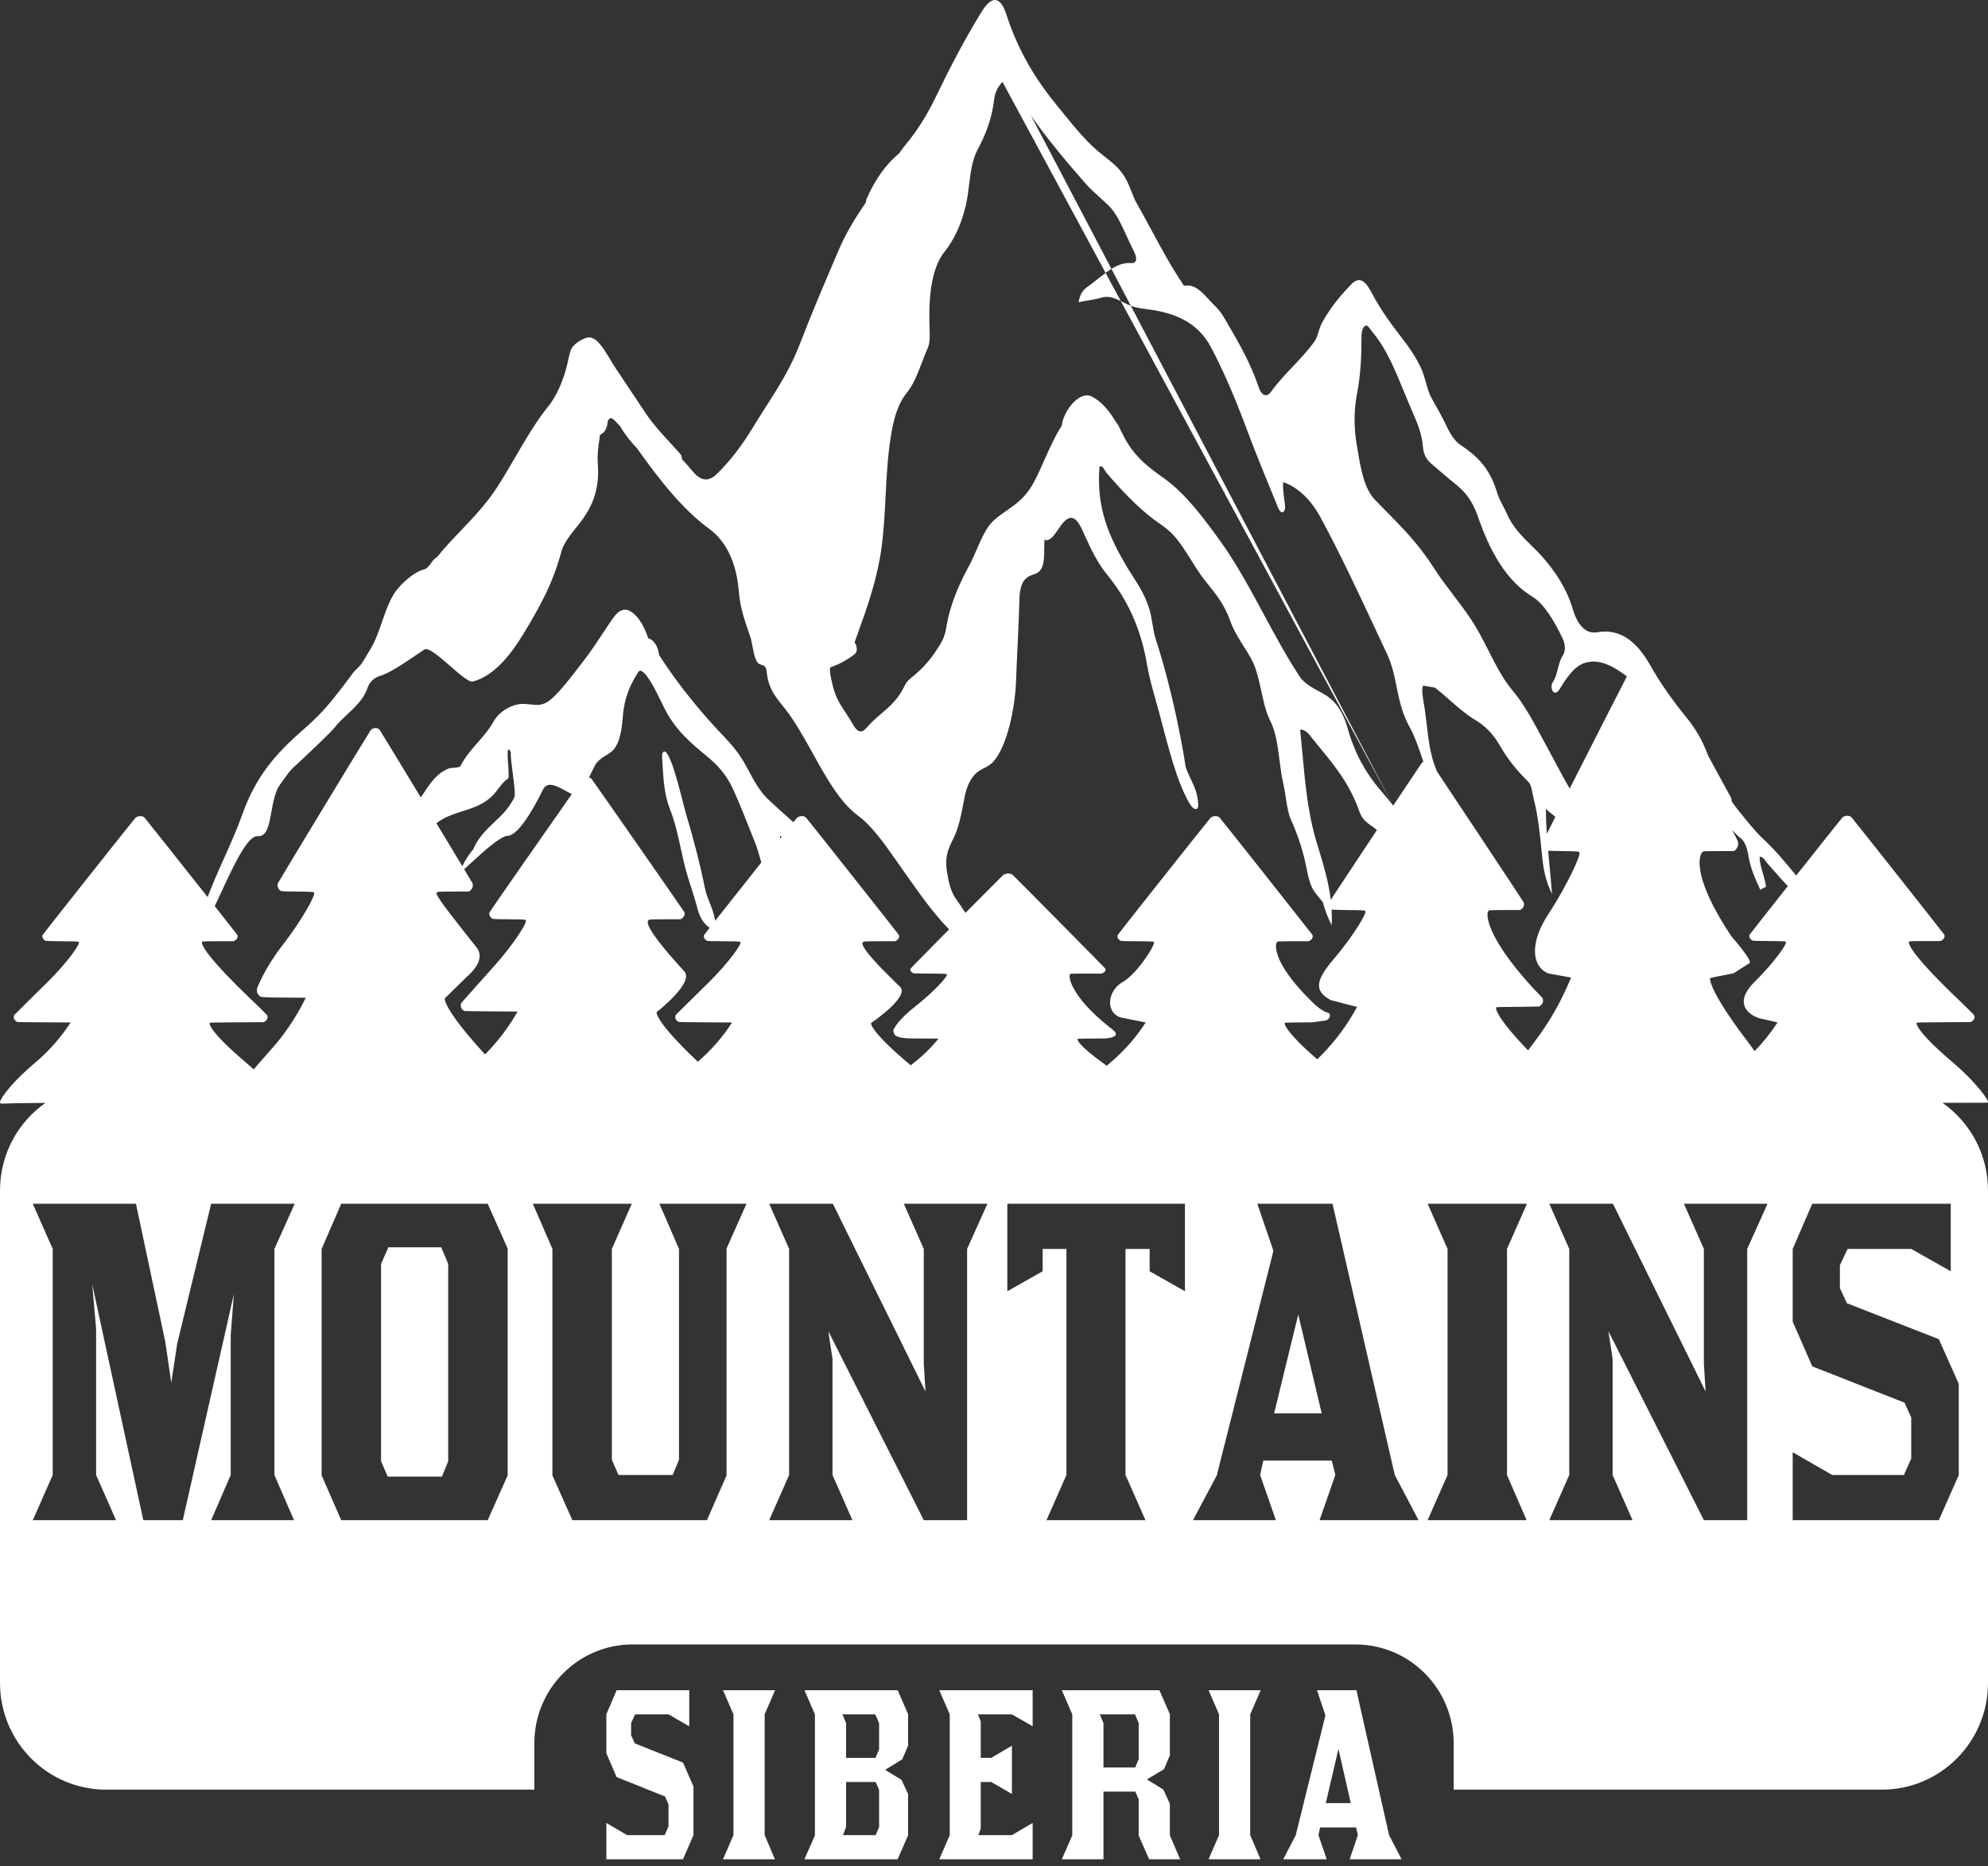 <svg width="130" height="122" viewBox="0 0 130 122" fill="none" xmlns="http://www.w3.org/2000/svg">
<rect x="0" y="0" width="130" height="122" fill="#333333" stroke="none"/>
<path fill-rule="evenodd" clip-rule="evenodd" d="M116.909 57.932C115.597 59.59 114.424 61.08 114.41 61.111C114.362 61.227 114.412 61.36 114.534 61.452L114.566 61.474C114.607 61.499 114.633 61.507 114.953 61.513L116.413 61.531C116.673 61.536 116.721 61.545 116.768 61.565C116.945 61.639 115.983 62.939 114.854 64.073L114.732 64.194C113.551 65.354 114.001 66.199 115.026 66.567L116.239 66.839C115.804 67.514 115.303 68.141 114.736 68.717C114.564 68.472 114.384 68.225 114.199 67.982L114.052 67.787C111.861 64.87 111.772 63.997 111.841 63.944C111.876 63.919 112.476 63.798 113.355 63.635L114.426 62.953C114.548 62.728 113.309 61.316 113.233 61.23L113.233 61.23L113.229 61.225C110.468 57.091 111.157 55.746 111.375 55.667C111.423 55.651 111.795 55.639 112.357 55.639L113.402 55.639L113.476 55.573C113.627 55.44 113.696 55.204 113.642 54.997L113.625 54.961C113.583 54.873 113.46 54.628 113.278 54.266C113.467 54.478 113.651 54.658 113.825 54.792C114.13 55.032 114.259 55.484 114.34 55.989C114.485 56.814 114.79 57.48 115.112 58.172C115.225 58.092 115.354 58.038 115.483 57.985C115.446 57.658 115.359 57.364 115.274 57.075C115.172 56.73 115.073 56.393 115.064 56.016C115.245 55.995 115.363 56.161 115.469 56.31C115.496 56.347 115.521 56.383 115.547 56.415C115.712 56.599 115.874 56.782 116.034 56.963L116.034 56.963C116.329 57.297 116.617 57.623 116.909 57.932ZM117.456 57.241C116.745 56.363 116.027 55.514 115.241 54.792C114.758 54.34 113.66 52.991 113.241 52.406C113.241 52.299 113.225 52.193 113.161 52.086C112.919 51.634 112.674 51.188 112.428 50.742C112.183 50.297 111.937 49.851 111.696 49.399C111.341 48.414 110.842 47.589 110.295 46.924C109.426 45.859 108.621 44.742 107.896 43.464C106.947 41.788 105.82 41.096 104.451 41.335C103.711 41.468 103.163 40.883 102.857 39.845C102.423 38.382 101.634 37.291 100.845 36.386C100.637 36.149 100.4 35.916 100.155 35.677C99.549 35.083 98.899 34.445 98.543 33.592C98.466 33.417 98.379 33.252 98.292 33.087C98.139 32.8 97.985 32.509 97.883 32.155C97.384 30.505 96.498 29.76 95.516 29.094C95.098 28.828 94.792 28.296 94.534 27.737C94.324 27.294 94.106 26.906 93.879 26.503C93.793 26.35 93.705 26.195 93.617 26.034C93.453 25.749 93.349 25.38 93.244 25.005C93.152 24.68 93.059 24.349 92.924 24.065C92.586 23.346 92.168 22.734 91.733 22.175C91.041 21.271 90.349 20.366 89.769 19.275C89.35 18.477 88.98 17.971 88.368 18.583C87.87 19.089 87.386 19.648 86.952 20.286C86.759 20.579 86.566 20.872 86.404 21.191C86.344 21.313 86.289 21.487 86.233 21.665C86.154 21.913 86.073 22.169 85.97 22.309C85.527 22.921 85.036 23.44 84.545 23.959C84.054 24.477 83.563 24.996 83.12 25.608C82.831 26.008 82.493 25.875 82.299 25.289C81.758 23.699 81.007 22.411 80.255 21.121L80.255 21.121L80.094 20.845C79.917 20.526 79.707 20.26 79.498 20.047C79.346 19.903 79.201 19.746 79.058 19.591L79.058 19.59C78.566 19.056 78.095 18.545 77.421 18.689L77.341 18.556C76.599 17.456 75.938 16.233 75.278 15.012L75.278 15.012C74.965 14.432 74.652 13.853 74.33 13.287C74.196 13.051 74.087 12.773 73.978 12.496L73.978 12.496L73.978 12.495C73.89 12.274 73.803 12.052 73.703 11.851C73.342 11.112 72.84 10.714 72.334 10.315C72.275 10.268 72.216 10.221 72.157 10.174C71.187 9.445 70.325 8.384 69.471 7.334C69.39 7.234 69.308 7.134 69.227 7.034C67.843 5.357 66.619 3.468 65.798 0.913C65.412 -0.258 64.848 -0.284 64.22 0.727C63.126 2.483 62.127 4.399 61.178 6.369C60.614 7.54 59.97 8.551 59.246 9.429C59.135 9.557 59.032 9.698 58.926 9.843L58.925 9.843C58.877 9.908 58.829 9.975 58.779 10.041C57.942 10.733 57.233 11.717 56.67 12.995C56.638 13.075 56.622 13.154 56.622 13.234C55.929 14.245 55.302 15.257 54.786 16.481C54.677 16.739 54.566 16.997 54.456 17.256L54.453 17.263L54.45 17.271L54.447 17.278L54.447 17.278C53.72 18.983 52.992 20.692 52.323 22.442C51.707 24.059 50.883 25.346 50.061 26.63L50.061 26.631C49.787 27.058 49.514 27.485 49.248 27.924C48.54 29.094 47.735 30.159 46.85 31.01C46.319 31.516 45.819 31.436 45.304 30.824L45.22 30.724C45.019 30.486 44.807 30.236 44.596 30.026C44.596 29.893 44.564 29.76 44.467 29.653C44.278 29.44 44.08 29.226 43.88 29.01L43.88 29.01C43.331 28.416 42.761 27.8 42.278 27.099L40.201 23.985C40.105 23.843 40.003 23.671 39.895 23.49L39.895 23.49C39.478 22.789 38.973 21.942 38.398 22.069C38.108 22.149 37.448 22.468 37.303 22.947C37.239 23.16 37.191 23.38 37.142 23.599L37.142 23.599L37.142 23.599C37.094 23.819 37.045 24.038 36.981 24.251C36.691 25.209 36.305 26.034 35.79 26.646C35.017 27.617 34.343 28.774 33.671 29.927L33.671 29.927C33.293 30.575 32.916 31.223 32.522 31.835C31.805 32.94 30.989 33.795 30.169 34.654C29.626 35.222 29.081 35.793 28.561 36.439C28.422 36.49 28.305 36.652 28.187 36.815C28.06 36.992 27.931 37.169 27.773 37.211C27.161 37.37 26.581 37.849 26.05 38.435C25.553 39.003 25.269 39.823 24.984 40.645C24.762 41.286 24.539 41.928 24.215 42.453C24.131 42.581 24.052 42.717 23.974 42.853C23.856 43.058 23.738 43.262 23.603 43.438C23.525 43.543 23.431 43.633 23.337 43.724C23.218 43.839 23.097 43.954 23.007 44.103C22.637 44.609 22.267 45.088 21.881 45.567C21.156 46.498 20.432 47.19 19.627 47.882C18.13 49.212 16.745 50.703 15.86 53.204C15.505 54.208 15.087 55.138 14.67 56.068L14.67 56.068L14.67 56.068C14.423 56.617 14.177 57.165 13.944 57.728C13.817 58.029 13.695 58.336 13.574 58.645C11.902 56.529 9.72 53.777 9.46 53.463C9.374 53.358 9.16 53.323 8.993 53.388C8.946 53.407 8.886 53.441 8.86 53.465L8.803 53.532C8.183 54.287 2.817 61.059 2.788 61.124C2.74 61.24 2.79 61.373 2.911 61.465L2.952 61.492C2.987 61.511 3.027 61.519 3.264 61.525L4.79 61.544C5.05 61.549 5.099 61.558 5.146 61.578C5.326 61.653 4.326 62.997 3.171 64.143L2.132 65.164C1.432 65.854 0.943 66.34 0.931 66.359C0.892 66.419 0.892 66.576 0.929 66.638C0.958 66.684 1.031 66.754 1.086 66.79L1.112 66.805C1.145 66.822 1.626 66.829 2.887 66.836L4.617 66.845C4.018 67.773 3.295 68.608 2.447 69.349L2.116 69.632C0.505 71.025 -0.071 71.975 0.007 72.096L0.045 72.137C0.066 72.154 0.11 72.152 0.361 72.144C0.701 72.133 1.418 72.11 2.97 72.103C1.175 73.365 1.29562e-09 75.46 1.29562e-09 77.831V110.019C1.29562e-09 113.875 3.106 117 6.937 117H34.941V113.972L34.942 113.865C34.998 110.344 37.852 107.508 41.364 107.508H88.636L88.743 107.509C92.241 107.566 95.059 110.438 95.059 113.972V117H123.063C126.894 117 130 113.875 130 110.019V77.831C130 75.457 128.822 73.36 127.023 72.099L129.769 72.091C129.91 72.09 129.975 72.087 129.983 72.083C130.14 72.007 129.195 70.753 127.844 69.58L127.453 69.245C125.386 67.462 125.276 66.908 125.34 66.862L125.342 66.861C125.377 66.844 125.822 66.837 127.128 66.83L128.866 66.82L128.946 66.775C129.108 66.68 129.169 66.492 129.078 66.35C129.063 66.325 128.794 66.057 128.411 65.685L127.565 64.866C125.04 62.407 124.665 61.589 124.876 61.54L124.895 61.537C124.983 61.528 125.311 61.523 125.789 61.522L126.904 61.521L126.977 61.479C127.128 61.394 127.197 61.242 127.143 61.109L127.127 61.086C126.79 60.638 121.497 53.941 121.082 53.441C120.996 53.335 120.782 53.3 120.616 53.366C120.568 53.384 120.508 53.419 120.482 53.442L120.404 53.536C120.074 53.94 118.766 55.586 117.456 57.241ZM14.042 59.237C14.184 58.938 14.329 58.628 14.474 58.316C15.325 56.488 16.2 54.609 16.853 54.667C17.451 54.713 17.591 53.942 17.748 53.073C17.866 52.422 17.994 51.717 18.332 51.261C18.479 51.063 18.587 50.913 18.674 50.793C18.994 50.349 19.018 50.316 19.627 49.771C19.68 49.72 19.776 49.63 19.899 49.514L19.899 49.514L19.899 49.513C20.48 48.966 21.668 47.848 21.881 47.562C22.081 47.297 22.364 47.031 22.662 46.752C23.198 46.249 23.781 45.702 24.009 45.034C24.17 44.529 24.508 44.289 24.862 44.183C25.452 44.027 26.559 43.27 27.242 42.804L27.242 42.804L27.242 42.804C27.49 42.634 27.682 42.503 27.773 42.453C28.026 42.314 28.738 42.934 29.431 43.536C30.061 44.085 30.674 44.619 30.912 44.555C32.2 44.236 33.278 42.985 34.196 41.495C35.178 39.872 36.128 38.249 36.708 36.066C36.82 35.614 37.206 35.082 37.545 34.656C38.43 33.592 39.267 32.421 39.09 30.265C39.05 29.755 39.121 29.245 39.193 28.735L39.193 28.735C39.207 28.633 39.222 28.531 39.235 28.429C39.477 28.323 39.686 28.083 39.734 27.631V27.551C39.911 27.178 40.04 27.311 40.507 27.817C40.515 27.83 40.523 27.837 40.531 27.844C40.539 27.85 40.547 27.857 40.555 27.87C40.877 28.429 41.247 28.881 41.634 29.281C43.099 31.33 44.596 33.272 46.383 34.576C47.429 35.348 48.154 36.678 48.315 38.674C48.39 39.692 48.703 40.594 49.006 41.467L49.071 41.655C49.125 41.816 49.165 42.03 49.207 42.255L49.207 42.255L49.208 42.255L49.208 42.255L49.208 42.255C49.305 42.773 49.412 43.345 49.715 43.438L49.735 43.442C49.845 43.468 49.978 43.499 50.053 43.624C50.118 43.73 50.134 43.89 50.15 44.05C50.275 45.014 50.699 45.542 51.144 46.096L51.144 46.096L51.145 46.097C51.215 46.185 51.287 46.274 51.357 46.365C52.002 47.191 52.573 48.217 53.145 49.247L53.145 49.247C54.029 50.839 54.917 52.438 56.09 53.31C57.02 54.002 57.801 55.112 58.575 56.215L58.666 56.344C58.841 56.59 59.017 56.84 59.194 57.093L59.194 57.093C60.1 58.383 61.041 59.723 62.063 60.76C60.743 62.094 59.557 63.297 59.544 63.322C59.496 63.414 59.546 63.521 59.667 63.594L59.708 63.616C59.755 63.636 59.812 63.641 60.348 63.646L61.546 63.657C61.806 63.661 61.855 63.668 61.902 63.684C62.075 63.742 61.154 64.742 60.054 65.634L59.865 65.785C58.784 66.634 58.507 67.167 58.455 67.268L58.455 67.268C58.45 67.277 58.447 67.283 58.446 67.285C58.412 67.327 58.407 67.428 58.431 67.486L58.447 67.514C58.449 67.519 58.451 67.526 58.453 67.534C58.474 67.626 58.534 67.886 59.643 67.891L61.373 67.898C60.858 68.536 60.252 69.119 59.553 69.647L59.445 69.553L59.088 69.249C57.047 67.49 56.914 66.929 56.972 66.871L57.063 66.81C57.501 66.507 59.448 65.083 58.852 64.511L58.535 64.204C56.107 61.836 56.301 61.601 56.511 61.553L56.544 61.549C56.649 61.541 56.968 61.535 57.424 61.534L58.538 61.534L58.612 61.492C58.763 61.407 58.832 61.255 58.778 61.123L58.749 61.084C58.316 60.515 53.127 53.958 52.717 53.463C52.631 53.358 52.417 53.323 52.251 53.388C52.203 53.407 52.143 53.441 52.117 53.465L52.078 53.511C52.039 53.558 51.972 53.641 51.881 53.753C51.305 53.243 50.731 52.732 50.166 52.193C49.669 51.709 49.277 50.983 48.896 50.276L48.822 50.139L48.782 50.064C48.331 49.239 47.848 48.68 47.284 48.095C45.819 46.551 44.37 44.795 43.099 42.826C43.05 42.267 42.745 41.841 42.423 41.735H42.39C42.101 40.803 41.553 40.005 40.99 39.872C40.62 39.792 40.314 40.085 40.056 40.457C39.836 40.773 39.618 41.103 39.399 41.434L39.399 41.434L39.399 41.434C39.009 42.023 38.617 42.617 38.205 43.145C38.092 43.29 37.978 43.439 37.863 43.589C37.303 44.323 36.713 45.094 36.112 45.646C35.567 46.149 35.184 46.108 34.685 46.054C34.549 46.04 34.405 46.025 34.247 46.019C33.619 45.992 32.699 46.418 32.28 47.163C31.973 47.709 31.599 48.135 31.228 48.557C30.822 49.019 30.418 49.479 30.107 50.09C30.073 50.166 29.783 50.188 29.575 50.203H29.575H29.575C29.488 50.21 29.416 50.216 29.383 50.224C29.125 50.33 28.867 50.463 28.642 50.676C28.301 50.968 28.028 51.373 27.749 51.788L27.749 51.788L27.749 51.788C27.672 51.903 27.595 52.018 27.516 52.132C26.231 50.011 25.029 48.034 24.84 47.736C24.754 47.598 24.54 47.552 24.374 47.638C24.326 47.662 24.266 47.707 24.24 47.738L24.227 47.757C23.907 48.245 18.198 57.661 18.168 57.75C18.12 57.903 18.171 58.078 18.294 58.197L18.324 58.224C18.367 58.258 18.394 58.269 18.788 58.277L20.058 58.295C20.418 58.303 20.473 58.313 20.526 58.343C20.701 58.438 19.767 60.091 18.657 61.556L18.49 61.775C17.387 63.19 16.912 64.362 16.841 64.539C16.836 64.551 16.833 64.559 16.831 64.561C16.793 64.64 16.793 64.844 16.829 64.925C16.86 64.988 16.934 65.082 16.99 65.128L17.027 65.155C17.061 65.177 17.184 65.206 18.19 65.215L19.997 65.228C19.361 66.517 18.584 67.668 17.667 68.681L17.428 68.948C17.117 69.296 16.839 69.619 16.594 69.913C16.428 69.761 16.256 69.61 16.078 69.46L15.911 69.318C13.739 67.458 13.651 66.901 13.72 66.867L13.727 66.865C13.797 66.85 14.259 66.843 15.506 66.836L17.244 66.827L17.324 66.781C17.486 66.687 17.546 66.499 17.456 66.357C17.439 66.33 17.124 66.018 16.691 65.598L15.943 64.875C13.418 62.418 13.043 61.602 13.254 61.553L13.287 61.549C13.397 61.54 13.744 61.535 14.236 61.534L15.281 61.534L15.355 61.492C15.506 61.407 15.575 61.255 15.521 61.123L15.492 61.084C15.36 60.91 14.787 60.181 14.042 59.237ZM28.537 53.818C29.189 54.897 29.798 55.905 30.234 56.63C30.44 56.195 30.682 55.834 30.96 55.512C30.982 55.438 31.012 55.378 31.045 55.312C31.059 55.282 31.074 55.252 31.089 55.219C31.446 54.578 31.889 54.161 32.329 53.746L32.329 53.746C32.803 53.3 33.274 52.856 33.633 52.139C33.712 51.979 33.613 51.206 33.52 50.481L33.52 50.481L33.52 50.481C33.443 49.881 33.371 49.316 33.407 49.159C33.383 49.133 33.359 49.099 33.335 49.066L33.335 49.066C33.31 49.033 33.286 48.999 33.262 48.973C33.164 49.013 33.199 49.523 33.231 50.011C33.263 50.487 33.293 50.942 33.198 50.915C32.97 51.063 32.778 51.312 32.585 51.562L32.585 51.562C32.466 51.718 32.346 51.874 32.216 52.006C31.649 52.587 30.944 52.813 30.237 53.038C29.644 53.228 29.05 53.418 28.537 53.818ZM30.352 56.827C30.654 57.328 30.852 57.66 30.893 57.733L30.901 57.748C30.955 57.922 30.886 58.119 30.735 58.231L30.662 58.286L29.616 58.286C29.054 58.287 28.682 58.296 28.634 58.31C28.444 58.368 28.395 58.427 30.205 60.727L31.146 61.915C31.589 62.472 31.36 63.141 30.46 63.922C29.646 64.728 29.198 65.169 29.114 65.245L29.096 65.261C29.037 65.335 29.168 66.071 31.227 68.388L31.588 68.79L31.716 68.936C32.547 68.104 33.257 67.169 33.847 66.131L32.117 66.12C30.916 66.112 30.423 66.105 30.35 66.088L30.343 66.085C30.286 66.054 30.194 65.957 30.159 65.895C30.122 65.824 30.122 65.646 30.161 65.578C30.166 65.569 30.253 65.469 30.402 65.3L32.399 63.064C33.555 61.762 34.556 60.234 34.376 60.149C34.327 60.124 34.276 60.115 33.986 60.109L32.638 60.091C32.312 60.086 32.238 60.078 32.197 60.059L32.174 60.045C32.029 59.942 31.966 59.776 32.018 59.633C32.042 59.571 35.801 54.179 37.393 51.916C37.266 51.855 37.132 51.782 36.997 51.707C36.416 51.387 35.8 51.047 35.516 51.607C35.065 52.512 33.971 54.614 33.198 54.641C32.722 54.656 31.563 55.719 30.786 56.432L30.786 56.433C30.621 56.584 30.473 56.72 30.352 56.827ZM38.519 50.824C38.59 50.843 38.653 50.88 38.69 50.932C39.096 51.489 44.181 58.786 44.707 59.565L44.751 59.631C44.805 59.782 44.736 59.954 44.585 60.051L44.512 60.099L43.397 60.099C42.873 60.1 42.53 60.108 42.484 60.12L42.477 60.121C42.267 60.182 42.032 60.501 44.511 63.242L44.751 63.506C45.367 64.179 43.326 65.863 42.995 66.122L42.948 66.157C42.884 66.209 42.993 66.838 45.069 68.868L45.47 69.257L45.629 69.415C46.509 68.657 47.257 67.801 47.874 66.845L46.144 66.836C44.883 66.829 44.402 66.822 44.369 66.805L44.343 66.79C44.288 66.754 44.215 66.684 44.186 66.638C44.149 66.576 44.149 66.419 44.188 66.359C44.192 66.353 44.243 66.3 44.334 66.209L46.428 64.143C47.583 62.997 48.583 61.653 48.403 61.578C48.356 61.558 48.307 61.549 48.047 61.544L46.509 61.525C46.303 61.52 46.252 61.512 46.219 61.497L46.2 61.487C46.056 61.396 45.993 61.25 46.045 61.124C46.049 61.114 46.182 60.944 46.404 60.66C46.056 60.41 45.776 60.051 45.61 59.404C45.49 58.932 45.344 58.478 45.199 58.026L45.199 58.025C45.09 57.687 44.982 57.351 44.886 57.009C44.748 56.515 44.635 55.998 44.521 55.48L44.521 55.48C44.33 54.604 44.137 53.724 43.823 52.938C43.435 51.962 43.376 50.913 43.315 49.812L43.308 49.691L43.305 49.657C43.289 49.448 43.268 49.183 43.421 49.133C43.566 49.079 43.743 49.425 43.936 49.931C44.213 50.695 44.499 51.816 44.68 52.526C44.751 52.804 44.806 53.019 44.837 53.124C45.32 54.747 45.755 56.371 46.093 58.047C46.164 58.399 46.287 58.711 46.411 59.026C46.555 59.391 46.7 59.76 46.767 60.197C47.511 59.252 48.71 57.738 49.784 56.385L49.76 56.302L49.72 56.16C49.618 55.802 49.52 55.455 49.409 55.173C49.322 54.954 49.235 54.734 49.148 54.516L49.147 54.512L49.147 54.512L49.147 54.512L49.147 54.512C48.771 53.563 48.398 52.621 47.993 51.714C47.526 50.649 46.914 50.011 46.27 49.478L46.19 49.412C45.122 48.53 44.062 47.655 43.308 46.019L43.294 45.99C42.975 45.323 42.063 43.419 41.73 43.943C41.231 44.742 40.829 45.567 40.732 46.817C40.651 47.696 40.555 48.574 40.056 49.079C39.937 49.191 39.789 49.284 39.635 49.38L39.635 49.38C39.351 49.557 39.048 49.745 38.881 50.09C38.829 50.2 38.775 50.306 38.721 50.411L38.721 50.411C38.651 50.547 38.582 50.682 38.519 50.824ZM51.025 54.824L51.118 54.707C51.08 54.684 51.042 54.663 51.003 54.641C51.011 54.703 51.018 54.764 51.025 54.824ZM63.134 59.68C62.935 59.375 62.735 59.077 62.53 58.792C62.176 58.313 62.031 57.675 61.918 56.956C61.789 56.105 61.95 55.599 62.288 54.934C62.683 54.181 62.849 53.309 63.029 52.364L63.061 52.193C63.174 51.554 63.399 50.995 63.754 50.623C63.939 50.431 64.143 50.325 64.346 50.22C64.566 50.106 64.784 49.993 64.977 49.771C65.879 48.733 66.378 46.258 66.442 44.529C66.47 43.753 66.506 42.978 66.543 42.202L66.543 42.202C66.591 41.168 66.64 40.134 66.667 39.1C66.683 38.594 66.796 38.062 67.086 37.823C67.24 37.674 67.425 37.61 67.6 37.55C67.644 37.535 67.688 37.52 67.73 37.504C68.27 37.275 68.277 36.612 68.284 35.932V35.932C68.286 35.667 68.289 35.4 68.323 35.154C68.277 35.523 68.761 35.187 68.792 35.135C68.928 35.004 69.059 34.813 69.191 34.619L69.191 34.619C69.435 34.262 69.687 33.892 70 33.858C70.406 33.81 70.681 34.432 70.909 34.944L70.909 34.946C70.934 35.002 70.958 35.056 70.982 35.108C71.4 36.04 71.851 36.918 72.431 37.61C73.67 39.127 74.62 41.043 75.023 43.544C75.103 44.023 75.312 44.848 75.441 45.3C75.64 45.98 75.823 46.67 76.005 47.361L76.005 47.361L76.005 47.361C76.294 48.457 76.583 49.551 76.938 50.596C77.019 50.862 77.743 52.831 78.146 52.885C78.275 52.911 78.355 52.858 78.355 52.592C78.332 51.901 78.096 51.407 77.857 50.907C77.755 50.694 77.653 50.48 77.566 50.25C77.532 50.152 77.494 49.908 77.447 49.605V49.605L77.447 49.605C77.404 49.331 77.354 49.01 77.293 48.707C76.842 46.312 76.294 43.996 75.57 41.761C75.475 41.474 75.419 41.135 75.362 40.789V40.789L75.362 40.789C75.302 40.431 75.242 40.064 75.135 39.739C74.864 38.901 74.446 38.248 74.033 37.603C73.882 37.368 73.732 37.133 73.59 36.891C72.543 35.082 71.674 33.219 71.9 30.505C72.055 30.426 72.148 30.581 72.245 30.743C72.279 30.799 72.313 30.856 72.35 30.904C73.332 32.048 74.363 33.139 75.457 33.964C75.549 34.031 75.639 34.094 75.728 34.156L75.728 34.156C76.134 34.441 76.507 34.703 76.89 35.162C77.248 35.598 77.565 36.102 77.883 36.606C78.165 37.054 78.447 37.502 78.757 37.903C78.79 37.944 78.823 37.985 78.856 38.026L78.974 38.173C79.517 38.849 80.061 39.524 80.416 40.511C80.652 41.185 80.996 41.729 81.337 42.27C81.507 42.539 81.677 42.808 81.832 43.092C82.154 43.685 82.314 44.42 82.474 45.152C82.521 45.371 82.569 45.591 82.621 45.806C82.734 46.285 82.863 46.737 83.072 47.137C83.437 47.874 83.553 48.781 83.669 49.69L83.669 49.69L83.669 49.69L83.669 49.69L83.669 49.69L83.669 49.69C83.738 50.224 83.806 50.759 83.925 51.261C83.986 51.527 84.03 51.814 84.074 52.106C84.159 52.661 84.245 53.229 84.457 53.683C84.778 54.375 85.052 55.173 85.261 55.971C85.32 56.197 85.369 56.436 85.418 56.677C85.543 57.291 85.669 57.912 85.97 58.313C86.058 58.433 86.151 58.546 86.243 58.659C86.336 58.772 86.429 58.885 86.517 59.005C86.63 59.511 86.839 59.99 87.081 60.495C87.101 60.139 87.098 59.789 87.078 59.446L87.084 59.45C87.127 59.474 87.201 59.482 87.616 59.488L88.913 59.506C89.172 59.512 89.221 59.522 89.268 59.547C89.446 59.635 88.48 61.189 87.348 62.542L87.232 62.678C86.051 64.061 85.891 64.758 87.006 65.378L88.739 65.83C88.103 67.006 87.326 68.057 86.409 68.981L86.228 69.165L86.14 69.254L85.977 69.112C84.062 67.44 83.959 66.914 84.02 66.869L84.023 66.867C84.057 66.851 84.502 66.843 85.809 66.836L86.71 66.716L86.79 66.671C86.952 66.576 87.012 66.388 86.922 66.246C86.917 66.239 86.899 66.233 86.866 66.223C86.741 66.186 86.412 66.087 85.884 65.58L85.712 65.412C83.132 62.87 83.343 61.602 83.556 61.553L83.589 61.549C83.695 61.541 84.014 61.535 84.47 61.534L85.584 61.534L85.657 61.492C85.809 61.407 85.878 61.255 85.824 61.123L85.762 61.04C85.147 60.244 80.165 53.948 79.763 53.463C79.676 53.358 79.463 53.323 79.296 53.388C79.249 53.407 79.188 53.441 79.162 53.465L79.106 53.532C78.486 54.287 73.119 61.059 73.091 61.124C73.039 61.25 73.101 61.396 73.246 61.487L73.264 61.497C73.297 61.512 73.349 61.52 73.555 61.525L75.093 61.544C75.353 61.549 75.402 61.558 75.448 61.578C75.629 61.653 74.428 63.585 73.463 64.174L73.412 64.203C72.439 64.753 72.263 66.133 73.246 66.51L74.919 66.845C74.283 67.831 73.507 68.712 72.59 69.487L72.372 69.672L72.203 69.552C70.483 68.323 70.412 67.941 70.476 67.916L70.489 67.913C70.575 67.902 71.044 67.896 72.262 67.891L72.376 67.88C73.01 67.808 73.137 67.619 72.758 67.311L72.544 67.144C69.955 65.097 69.796 63.704 70.01 63.664L70.043 63.661C70.148 63.655 70.467 63.65 70.923 63.65L72.037 63.65L72.111 63.616C72.262 63.547 72.331 63.426 72.277 63.32L72.269 63.311C72.033 63.054 66.635 57.597 66.216 57.193C66.129 57.108 65.916 57.08 65.749 57.133C65.702 57.147 65.641 57.175 65.616 57.194L65.537 57.269C65.254 57.547 64.245 58.56 63.134 59.68ZM87.022 58.83C86.874 57.612 86.525 56.468 86.188 55.361C86.164 55.282 86.14 55.203 86.116 55.125C86.105 55.088 86.094 55.05 86.082 55.014C85.526 53.175 85.344 51.182 85.161 49.173C85.116 48.681 85.071 48.188 85.02 47.696C85.358 47.696 85.583 47.962 85.777 48.228C85.959 48.457 86.144 48.682 86.329 48.908C87.303 50.094 88.278 51.282 88.9 53.071C89.061 53.523 89.35 53.763 89.624 53.949C89.769 54.045 89.908 54.151 90.04 54.268C88.736 56.231 87.408 58.235 87.022 58.83ZM91.106 52.666C91.99 51.34 92.719 50.249 92.925 49.949L92.982 49.869C93.001 49.848 93.04 49.819 93.078 49.797L93.028 49.649C92.772 48.892 92.516 48.135 92.152 47.483C91.765 46.791 91.54 45.966 91.363 45.088C91.202 44.263 91.041 43.464 90.687 42.719C90.432 42.179 90.179 41.637 89.925 41.094L89.925 41.094L89.925 41.094L89.925 41.094L89.925 41.094C88.767 38.619 87.608 36.14 86.34 33.804C85.712 32.66 84.891 31.862 83.909 31.516C83.885 31.838 83.916 32.099 83.946 32.356L83.946 32.356C83.956 32.44 83.966 32.523 83.974 32.607C83.98 32.663 83.989 32.724 83.998 32.786C84.038 33.045 84.081 33.33 83.925 33.459C83.743 33.61 83.603 33.261 83.507 33.02L83.491 32.98L83.335 32.6C82.741 31.153 82.137 29.682 81.575 28.19C80.867 26.274 80.094 24.411 79.192 22.708C78.307 21.031 76.81 20.526 75.506 20.286C75.345 20.258 75.185 20.238 75.026 20.217C74.663 20.17 74.305 20.124 73.947 19.992L72.68 17.578C73.083 17.329 73.501 17.164 73.96 17.199C74.363 17.226 74.379 16.88 74.137 16.401C73.983 16.108 73.837 15.788 73.69 15.465C73.329 14.674 72.961 13.866 72.447 13.394C72.281 13.234 72.111 13.081 71.941 12.927L71.941 12.927C71.601 12.619 71.261 12.312 70.95 11.957C69.742 10.573 68.519 9.136 67.408 7.54L72.68 17.578C72.551 17.658 72.424 17.747 72.298 17.84L65.556 5.357C65.315 5.597 65.074 5.969 65.009 6.502C64.864 7.779 64.446 8.817 63.931 9.775C63.57 10.456 63.473 11.247 63.374 12.056V12.056C63.318 12.51 63.262 12.971 63.158 13.421C62.884 14.618 62.401 15.656 61.789 16.428C60.824 17.599 60.711 19.754 60.791 21.59C60.807 22.016 60.807 22.442 60.663 22.761C60.533 23.055 60.413 23.367 60.294 23.68L60.294 23.68C60.011 24.417 59.728 25.157 59.31 25.662C58.666 26.46 58.409 27.498 58.232 28.669C58.041 29.903 57.976 31.169 57.911 32.432V32.432C57.856 33.51 57.802 34.587 57.668 35.641C57.394 37.807 56.716 39.687 56.002 41.665L56.002 41.665L56.002 41.665L55.881 42.001C56.042 42.187 56.106 42.613 55.881 42.772C55.366 43.172 54.851 43.438 54.303 43.624C54.223 43.837 54.303 44.183 54.448 44.795C54.627 45.588 54.968 46.1 55.311 46.614C55.462 46.842 55.614 47.07 55.752 47.323C56.074 47.908 56.348 47.962 56.686 47.562C56.981 47.211 57.304 46.935 57.627 46.659C58.185 46.183 58.741 45.708 59.149 44.848C59.278 44.555 59.503 44.369 59.713 44.209C60.292 43.73 60.824 43.172 61.29 42.426C61.548 42.054 61.789 41.628 61.87 41.069C62.127 39.499 62.707 38.222 63.351 37.025C63.534 36.695 63.699 36.316 63.866 35.933L63.866 35.933L63.866 35.933C64.184 35.203 64.507 34.463 64.961 34.044C65.264 33.772 65.564 33.563 65.857 33.358C66.48 32.923 67.07 32.511 67.585 31.569C67.852 31.073 68.089 30.54 68.325 30.008L68.325 30.008L68.325 30.008L68.325 30.007C68.658 29.257 68.99 28.509 69.404 27.87C69.433 27.822 69.445 27.746 69.456 27.669C69.464 27.618 69.472 27.567 69.485 27.524C69.855 26.38 70.789 25.582 71.4 25.928C71.98 26.22 72.479 26.779 72.898 27.471L72.93 27.524C73.043 27.657 73.155 27.844 73.252 28.057C73.26 28.07 73.264 28.083 73.268 28.096C73.272 28.11 73.276 28.123 73.284 28.136L73.332 28.216C74.049 29.796 75.097 30.542 76.133 31.28L76.166 31.303C77.518 32.288 78.661 33.804 79.74 35.295C80.806 36.757 81.723 38.459 82.64 40.158L82.64 40.158C83.424 41.614 84.208 43.068 85.084 44.369C85.452 44.767 85.882 45 86.309 45.231C86.368 45.263 86.427 45.295 86.485 45.327C87.225 45.726 87.773 46.365 88.127 47.616C88.578 49.239 89.318 50.543 90.204 51.581L90.295 51.687L90.295 51.687L90.295 51.687C90.569 52.008 90.842 52.327 91.106 52.666ZM73.293 19.683L91.106 52.666L73.947 19.992C73.866 19.962 73.784 19.927 73.703 19.887C73.633 19.853 73.563 19.818 73.494 19.783C73.427 19.749 73.36 19.715 73.293 19.683ZM73.293 19.683L72.298 17.84C72.136 17.96 71.975 18.088 71.814 18.217C71.597 18.389 71.38 18.562 71.159 18.716C70.901 18.902 70.644 19.115 70.531 19.754C70.723 19.716 70.908 19.684 71.089 19.653C71.411 19.599 71.719 19.546 72.028 19.461C72.463 19.321 72.88 19.482 73.293 19.683ZM93.951 50.414C95.251 52.354 99.332 58.509 99.627 58.976L99.643 59.003C99.697 59.162 99.628 59.342 99.477 59.445L99.404 59.495L98.289 59.495C97.834 59.496 97.514 59.502 97.409 59.512L97.376 59.516C97.162 59.576 97.026 60.856 99.619 63.886L99.842 64.144C100.255 64.614 100.556 64.921 100.721 65.089L100.721 65.089C100.792 65.161 100.837 65.207 100.855 65.229L100.863 65.241C100.954 65.41 100.893 65.634 100.731 65.747L100.651 65.802L99.628 65.819C98.322 65.828 97.877 65.836 97.843 65.856L97.84 65.858C97.778 65.911 97.88 66.533 99.771 68.508L99.926 68.669C100.078 68.463 100.238 68.248 100.408 68.025C101.325 66.818 102.102 65.446 102.738 63.91L101.231 63.635C100.128 63.15 100.05 61.6 101.231 59.796L101.336 59.633C102.473 57.863 103.445 55.822 103.267 55.707C103.216 55.672 103.163 55.66 102.839 55.651L101.57 55.629C101.412 55.626 101.308 55.622 101.237 55.616C101.266 55.942 101.296 56.268 101.327 56.597V56.598C101.384 57.2 101.442 57.812 101.489 58.446C101.054 57.568 100.926 56.796 100.845 55.998L100.817 55.714C100.699 54.532 100.581 53.355 100.298 52.246C100.27 52.139 100.246 52.018 100.222 51.896C100.163 51.595 100.102 51.288 99.976 51.155C99.316 50.49 98.672 49.771 98.124 48.813C97.657 47.988 97.094 47.429 96.45 47.057C95.852 46.693 95.296 46.205 94.74 45.717C94.442 45.456 94.145 45.196 93.842 44.955C93.712 44.929 93.585 44.91 93.461 44.891L93.461 44.891L93.461 44.891L93.461 44.891C93.323 44.87 93.188 44.849 93.053 44.822C92.973 45.061 93.005 45.407 93.102 45.966C93.184 46.427 93.24 46.901 93.296 47.376C93.415 48.383 93.535 49.391 93.906 50.277C93.923 50.316 93.938 50.362 93.951 50.414ZM101.15 54.511C101.289 54.235 101.481 53.854 101.711 53.398C101.504 53.239 101.294 53.075 101.087 52.885C101.091 53.437 101.115 53.976 101.15 54.511ZM102.647 51.552C103.904 49.076 105.526 45.892 106.386 44.217L106.37 44.205C106.337 44.179 106.304 44.154 106.27 44.13C105.562 43.624 104.886 43.225 104.113 43.251C103.308 43.305 102.874 43.73 102.278 44.582C102.243 44.633 102.202 44.703 102.158 44.779C102.038 44.984 101.892 45.235 101.763 45.274C101.505 45.354 101.344 44.875 101.553 44.582C101.714 44.343 101.795 44.03 101.875 43.717C101.956 43.404 102.036 43.092 102.197 42.852C102.407 42.533 102.342 42.081 102.181 41.735C101.634 40.59 100.974 39.473 100.185 38.994C98.527 37.983 97.432 36.093 96.611 33.672C96.289 32.793 95.855 32.208 95.307 31.756C94.887 31.418 94.476 31.066 94.06 30.71L94.06 30.71C93.918 30.589 93.776 30.467 93.633 30.345C93.343 30.106 93.102 29.786 93.053 29.254C92.989 28.402 92.715 27.737 92.425 27.072C92.222 26.614 92.03 26.143 91.838 25.673C91.237 24.205 90.639 22.745 89.737 21.697C89.698 21.652 89.66 21.597 89.622 21.543L89.622 21.543C89.503 21.373 89.384 21.203 89.238 21.324C89.045 21.484 89.029 21.83 89.029 22.202C89.029 23.4 88.964 24.57 88.739 25.741C88.529 26.832 88.529 27.977 88.723 29.094L88.742 29.209L88.769 29.373C88.978 30.621 89.194 31.917 89.898 32.66C90.13 32.901 90.363 33.137 90.596 33.373L90.596 33.373L90.596 33.373L90.596 33.374L90.597 33.374C91.703 34.496 92.801 35.609 93.746 37.104C94.15 37.739 94.588 38.313 95.026 38.888C95.6 39.639 96.174 40.392 96.675 41.282C96.907 41.691 97.126 42.121 97.345 42.552C97.809 43.467 98.274 44.382 98.865 45.088C99.659 46.019 100.289 47.202 100.919 48.384C101.082 48.688 101.244 48.992 101.409 49.292C101.534 49.522 101.658 49.755 101.782 49.987C102.066 50.52 102.35 51.053 102.647 51.552ZM2.145 78.698H8.89L10.811 87.734L11.2 90.397L11.589 87.838L13.807 78.698H19.271L17.945 81.649V96.43L19.226 99.381H13.807L15.087 96.43V87.29L15.293 84.6L11.954 99.381H9.371L6.032 83.973L6.284 86.846V96.43L7.587 99.381H2.145L3.448 96.43V81.649L2.145 78.698ZM31.893 78.698H22.313L21.032 81.649V96.456L22.313 99.381H31.893L33.197 96.456V81.623L31.893 78.698ZM34.843 78.698H41.314L40.011 81.649V95.438L40.445 96.43H43.989L44.401 95.438V81.649L43.12 78.698H48.814L47.511 81.623V96.456L46.23 99.381H37.427L36.123 96.456V81.649L34.843 78.698ZM54.462 78.698H50.3L51.603 81.649V96.43L50.3 99.381H55.742L54.439 96.43V88.831L54.164 87.028L60.407 99.381H63.242V81.649L64.568 78.698H59.103L60.407 81.649V89.144L60.521 90.972L54.462 78.698ZM65.872 78.698H77.487V84.417L75.178 83.111V81.649H73.6V96.43L74.903 99.381H68.433L69.736 96.43V81.649H68.181V83.111L65.872 84.417V78.698ZM87.137 78.698H82.221L83.272 81.779L79.568 96.456L78.013 99.381H83.432L82.403 96.43L82.609 95.49H87.091L87.32 96.43L86.291 99.381H92.762L91.207 96.43L87.137 78.698ZM93.356 78.698H99.85L98.546 81.649V96.43L99.827 99.381H93.356L94.659 96.43V81.649L93.356 78.698ZM105.475 78.698H101.313L102.617 81.649V96.43L101.313 99.381H106.755L105.452 96.43V88.831L105.178 87.028L111.42 99.381H114.255V81.649L115.581 78.698H110.117L111.42 81.649V89.144L111.534 90.972L105.475 78.698ZM118.508 78.698H127.563V83.111L124.979 81.649H120.818L120.315 82.719V84.208L120.772 85.2L126.786 87.551L128.089 90.476V96.43L126.786 99.381H117.228V94.942L119.812 96.43H124.499L124.979 95.359V92.669L124.545 91.703L118.508 89.327L117.228 86.402V81.649L118.508 78.698ZM28.852 81.542L29.309 82.628V95.53L28.898 96.537H25.354L24.919 95.53V82.628L25.399 81.542H28.852ZM86.428 92.4L84.896 85.937L83.318 92.4H86.428ZM45.347 119.973L44.664 121.55H39.65V119.178L41.005 119.973H43.464L43.716 119.401V117.964L43.488 117.448L40.322 116.178L39.65 114.616V112.077L40.322 110.5H45.071V112.858L43.716 112.077H41.533L41.269 112.649V113.444L41.509 113.974L44.664 115.23L45.347 116.792V119.973ZM50.002 119.973L50.673 121.55H47.279L47.963 119.973V112.077L47.279 110.5H50.685L50.002 112.077V119.973ZM58.699 121.55L59.382 119.987V117.281L58.95 116.36L57.883 115.704L58.998 115.02L59.382 114.128V112.063L58.699 110.5H52.605L53.289 112.077V119.987L52.605 121.55H58.699ZM55.328 114.923H57.247L57.487 114.379V112.649L57.235 112.077H55.088L55.328 112.649V114.923ZM57.259 119.973H55.124L55.328 119.443V116.499H57.259L57.487 117.016V119.443L57.259 119.973ZM67.527 119.178V121.55H61.422L62.106 119.973V112.077L61.422 110.5H67.527V112.858L66.172 112.077H63.953L64.133 112.537V114.923H64.816L66.172 114.128V117.281L64.816 116.499H64.133V119.555L63.977 119.973H66.172L67.527 119.178ZM72.158 121.55V117.127H74.245L74.461 117.643V120.001L75.144 121.55H77.171L76.5 119.987V117.922L76.068 116.988L75 116.332L76.116 115.662L76.5 114.755V112.063L75.816 110.5H69.435L70.119 112.077V119.987L69.435 121.55H72.158ZM72.158 115.551H74.233L74.461 115.007V112.649L74.221 112.077H71.918L72.158 112.649V115.551ZM82.426 121.55L81.754 119.973V112.077L82.438 110.5H79.031L79.715 112.077V119.973L79.031 121.55H82.426ZM86.217 119.973L86.756 121.55H83.914L84.729 119.987L86.672 112.146L86.121 110.5H88.699L90.834 119.973L91.65 121.55H88.256L88.795 119.973L88.675 119.471H86.325L86.217 119.973ZM88.328 117.881H86.696L87.524 114.337L88.328 117.881Z" fill="white"/>
</svg>
